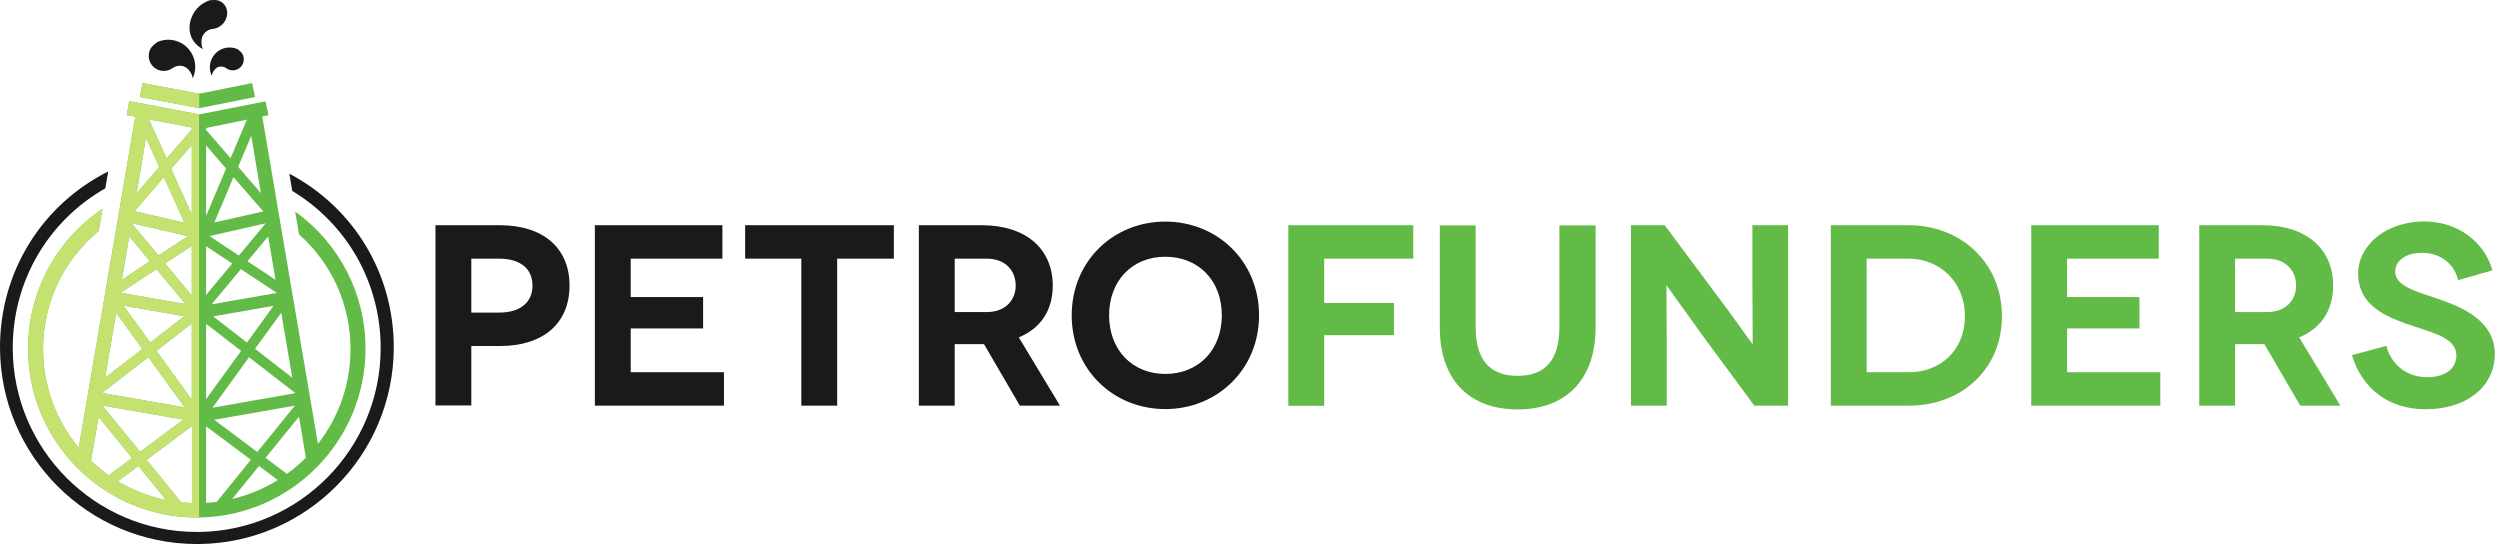 <svg width="193" height="42" viewBox="0 0 193 42" fill="none" xmlns="http://www.w3.org/2000/svg">
<path d="M38.594 17.387C41.933 17.387 43.968 19.143 43.968 22.043C43.968 24.97 41.933 26.713 38.594 26.713H36.385V31.302H33.618V17.387H38.594ZM38.541 24.132C40.177 24.132 41.108 23.334 41.108 22.043C41.108 20.726 40.137 19.968 38.541 19.968H36.385V24.132H38.541Z" fill="#1A1A1A"/>
<path d="M55.889 28.735V31.316H45.925V17.387H55.77V19.968H48.692V22.934H54.28V25.356H48.692V28.735H55.889Z" fill="#1A1A1A"/>
<path d="M69.007 17.387V19.968H64.63V31.316H61.862V19.968H57.525V17.387H69.007Z" fill="#1A1A1A"/>
<path d="M78.732 31.316L75.964 26.566C75.911 26.566 75.871 26.566 75.805 26.566H73.703V31.316H70.936V17.387H75.805C79.224 17.387 81.273 19.236 81.273 22.043C81.273 23.959 80.341 25.342 78.652 26.047L81.831 31.316H78.732ZM73.703 24.092H76.164C77.694 24.092 78.412 23.094 78.412 22.043C78.412 20.952 77.681 19.968 76.164 19.968H73.703V24.092Z" fill="#1A1A1A"/>
<path d="M89.96 17.107C93.965 17.107 97.198 20.154 97.198 24.345C97.198 28.535 93.951 31.582 89.96 31.582C85.956 31.582 82.736 28.535 82.736 24.345C82.736 20.154 85.956 17.107 89.96 17.107ZM89.96 28.868C92.528 28.868 94.324 27.019 94.324 24.345C94.324 21.657 92.528 19.821 89.96 19.821C87.419 19.821 85.623 21.657 85.623 24.345C85.623 27.019 87.419 28.868 89.96 28.868Z" fill="#1A1A1A"/>
<path d="M102.226 19.981V23.387H107.614V25.875H102.226V31.329H99.459V17.387H109.104V19.968H102.226V19.981Z" fill="#62BB46"/>
<path d="M123.18 17.387V25.276C123.18 29.373 120.825 31.608 117.167 31.608C113.481 31.608 111.153 29.387 111.153 25.276V17.4H113.921V25.236C113.921 27.817 115.038 29.014 117.167 29.014C119.282 29.014 120.386 27.817 120.386 25.236V17.4H123.18V17.387Z" fill="#62BB46"/>
<path d="M138.04 17.387V31.316H135.433L131.468 25.941C130.218 24.225 128.688 22.043 128.661 22.043H128.648C128.635 22.043 128.674 24.052 128.674 26.819V31.316H125.907V17.387H128.515L132.559 22.815C133.517 24.065 135.26 26.553 135.286 26.553H135.3C135.326 26.553 135.286 24.278 135.286 21.937V17.387H138.04Z" fill="#62BB46"/>
<path d="M147.352 17.387C151.33 17.387 154.549 20.234 154.549 24.411C154.549 28.575 151.343 31.316 147.392 31.316H141.339V17.387H147.352ZM147.392 28.735C149.707 28.735 151.689 27.125 151.689 24.411C151.689 21.71 149.694 19.968 147.352 19.968H144.106V28.735H147.392Z" fill="#62BB46"/>
<path d="M166.776 28.735V31.316H156.812V17.387H166.656V19.968H159.579V22.934H165.166V25.356H159.579V28.735H166.776Z" fill="#62BB46"/>
<path d="M177.578 31.316L174.811 26.566C174.758 26.566 174.718 26.566 174.651 26.566H172.549V31.316H169.782V17.387H174.651C178.07 17.387 180.119 19.236 180.119 22.043C180.119 23.959 179.188 25.342 177.498 26.047L180.678 31.316H177.578ZM172.549 24.092H175.011C176.541 24.092 177.259 23.094 177.259 22.043C177.259 20.952 176.527 19.968 175.011 19.968H172.549V24.092Z" fill="#62BB46"/>
<path d="M189.765 21.63C189.446 20.233 188.235 19.515 186.998 19.515C185.721 19.515 184.91 20.127 184.91 20.965C184.91 22.083 186.479 22.482 188.235 23.08C190.271 23.772 192.599 24.85 192.599 27.338C192.599 29.826 190.444 31.595 187.264 31.595C184.337 31.595 182.329 29.945 181.57 27.418L184.231 26.699C184.524 27.95 185.641 29.12 187.371 29.12C188.861 29.12 189.632 28.389 189.632 27.444C189.632 26.034 187.743 25.688 185.774 24.996C184.125 24.398 182.049 23.546 182.049 21.111C182.049 18.943 184.204 17.094 187.145 17.094C189.752 17.094 191.814 18.69 192.413 20.872L189.765 21.63Z" fill="#62BB46"/>
<path d="M19.69 7.489L19.463 6.411L15.379 7.236L11.002 6.411L10.803 7.489L15.379 8.353L19.69 7.489Z" fill="#62BB46"/>
<path d="M22.789 16.336L23.082 18.092C25.596 20.314 27.06 23.507 27.06 26.965C27.06 29.719 26.115 32.247 24.545 34.269L21.525 16.522L20.248 8.992L20.727 8.899L20.501 7.821L15.379 8.832L9.978 7.808L9.778 8.886L10.443 9.005L9.166 16.509L6.08 34.562C4.364 32.5 3.326 29.852 3.326 26.965C3.326 23.347 4.909 20.061 7.623 17.826L7.916 16.123C4.337 18.531 2.168 22.535 2.168 26.926C2.168 34.11 8.009 39.95 15.193 39.95C15.246 39.95 15.313 39.95 15.366 39.95C22.47 39.857 28.217 34.043 28.217 26.926C28.23 22.682 26.182 18.77 22.789 16.336ZM11.268 10.629L12.293 12.89L10.55 14.912L11.268 10.629ZM12.652 13.675L14.235 17.187L10.377 16.309L12.652 13.675ZM14.514 18.225L12.239 19.728L10.151 17.227L14.514 18.225ZM9.978 18.252L11.574 20.167L9.406 21.604L9.978 18.252ZM12.08 20.779L14.328 23.48L9.313 22.602L12.08 20.779ZM14.222 24.411L11.601 26.447L9.539 23.6L14.222 24.411ZM8.967 24.145L10.989 26.939L8.115 29.161L8.967 24.145ZM7.916 30.305L11.454 27.564L14.262 31.449L7.916 30.345V30.305ZM14.155 32.394L10.816 34.881L7.902 31.303L14.155 32.394ZM7.024 35.573L7.61 32.181L10.191 35.36L8.395 36.704C7.916 36.358 7.45 35.972 7.024 35.573ZM9.1 37.156L10.683 35.972L12.825 38.606C11.481 38.327 10.23 37.835 9.1 37.156ZM14.807 38.833C14.528 38.819 14.248 38.806 13.982 38.779L11.322 35.493L14.82 32.886V38.833H14.807ZM14.807 30.863L12.08 27.085L14.807 24.97V30.863ZM14.807 22.815L12.745 20.34L14.807 18.983V22.815ZM14.807 16.562L13.211 13.037L14.807 11.201V16.562ZM14.807 9.99L12.865 12.238L11.508 9.232V9.218L14.807 9.844V9.99ZM22.763 30.358L16.404 31.476L19.224 27.578L22.763 30.318V30.358ZM22.763 31.316L19.863 34.895L16.537 32.407L22.763 31.316ZM19.064 26.447L16.457 24.424L21.113 23.613L19.064 26.447ZM21.712 24.145L22.563 29.161L19.689 26.926L21.712 24.145ZM16.337 23.493L18.599 20.779L21.379 22.615L16.337 23.493ZM21.273 21.604L19.104 20.167L20.701 18.252L21.273 21.604ZM18.439 19.728L16.177 18.225L20.514 17.241L18.439 19.728ZM20.328 16.323L16.55 17.174L18.026 13.675L20.328 16.323ZM20.142 14.912L18.386 12.877L19.397 10.495L20.142 14.912ZM15.911 9.883L19.064 9.232L17.8 12.212L15.911 10.03V9.883ZM15.911 11.227L17.454 13.01L15.911 16.668V11.227ZM15.911 19.01L17.933 20.34L15.911 22.762V19.01ZM15.911 24.997L18.612 27.085L15.911 30.81V24.997ZM15.911 38.819V32.912L19.37 35.493L16.736 38.739C16.457 38.779 16.191 38.806 15.911 38.819ZM17.92 38.526L19.995 35.972L21.446 37.063C20.381 37.728 19.184 38.221 17.92 38.526ZM22.151 36.584L20.501 35.347L23.082 32.167L23.614 35.334C23.162 35.786 22.67 36.212 22.151 36.584Z" fill="#62BB46"/>
<path d="M30.399 26.806C30.399 35.12 23.681 41.906 15.379 41.999C15.326 41.999 15.259 41.999 15.206 41.999C6.812 41.999 0 35.187 0 26.806C0 21.018 3.193 15.83 8.355 13.236L8.129 14.54C3.698 17.067 0.984 21.71 0.984 26.859C0.984 34.695 7.357 41.067 15.193 41.067C15.246 41.067 15.313 41.067 15.366 41.067C23.122 40.974 29.388 34.642 29.388 26.872C29.388 21.843 26.807 17.307 22.563 14.739L22.337 13.409C27.326 16.043 30.399 21.138 30.399 26.806Z" fill="#1A1A1A"/>
<path d="M16.35 5.852C16.363 5.732 16.403 5.626 16.47 5.52C16.497 5.493 16.51 5.453 16.536 5.427C16.59 5.347 16.656 5.28 16.736 5.227C16.816 5.187 16.896 5.147 16.975 5.147C17.148 5.121 17.321 5.16 17.468 5.267C17.734 5.466 18.106 5.493 18.412 5.307C18.811 5.067 18.944 4.548 18.705 4.149C18.638 4.03 18.465 3.897 18.386 3.83C18.359 3.803 18.332 3.79 18.293 3.777C17.867 3.604 17.361 3.631 16.936 3.883C16.257 4.309 16.017 5.16 16.35 5.852Z" fill="#1A1A1A"/>
<path d="M15.685 3.79C15.605 3.67 15.566 3.524 15.552 3.364C15.552 3.311 15.552 3.258 15.552 3.205C15.552 3.085 15.566 2.952 15.619 2.832C15.659 2.726 15.725 2.619 15.805 2.54C15.965 2.367 16.191 2.247 16.417 2.234C16.856 2.194 17.268 1.901 17.455 1.449C17.694 0.85 17.428 0.225 16.856 0.039C16.696 -0.015 16.404 -0.001 16.271 0.012C16.231 0.012 16.178 0.025 16.138 0.039C15.552 0.251 15.033 0.704 14.794 1.342C14.382 2.327 14.781 3.391 15.685 3.79Z" fill="#1A1A1A"/>
<path d="M12.04 5.307C12.452 5.559 12.958 5.519 13.33 5.253C13.53 5.107 13.769 5.054 14.009 5.08C14.115 5.094 14.235 5.134 14.341 5.2C14.461 5.267 14.554 5.36 14.621 5.466C14.661 5.506 14.687 5.546 14.714 5.599C14.807 5.732 14.86 5.892 14.874 6.052C15.326 5.094 14.993 3.936 14.062 3.364C13.477 3.018 12.798 2.978 12.213 3.218C12.173 3.231 12.133 3.258 12.093 3.284C11.987 3.364 11.747 3.55 11.654 3.71C11.308 4.269 11.494 4.974 12.04 5.307Z" fill="#1A1A1A"/>
<path d="M9.978 7.808L9.778 8.885L10.443 9.005L9.166 16.508L6.08 34.562C4.364 32.499 3.326 29.852 3.326 26.965C3.326 23.346 4.909 20.06 7.623 17.825L7.916 16.122C4.337 18.53 2.168 22.535 2.168 26.925C2.168 34.109 8.009 39.95 15.193 39.95C15.246 39.95 15.313 39.95 15.366 39.95V8.819L9.978 7.808ZM11.268 10.628L12.293 12.89L10.55 14.912L11.268 10.628ZM12.652 13.675L14.235 17.187L10.377 16.309L12.652 13.675ZM14.514 18.224L12.239 19.728L10.151 17.227L14.514 18.224ZM9.978 18.251L11.574 20.167L9.406 21.604L9.978 18.251ZM12.08 20.779L14.328 23.48L9.313 22.601L12.08 20.779ZM14.222 24.411L11.601 26.446L9.539 23.599L14.222 24.411ZM8.967 24.145L10.989 26.938L8.115 29.16L8.967 24.145ZM7.916 30.304L11.454 27.564L14.262 31.448L7.916 30.344V30.304ZM14.155 32.393L10.816 34.881L7.902 31.302L14.155 32.393ZM7.024 35.573L7.61 32.18L10.191 35.36L8.395 36.703C7.916 36.358 7.45 35.972 7.024 35.573ZM9.1 37.156L10.683 35.972L12.825 38.606C11.481 38.327 10.23 37.834 9.1 37.156ZM14.807 38.832C14.528 38.819 14.248 38.805 13.982 38.779L11.322 35.493L14.82 32.885V38.832H14.807ZM14.807 30.863L12.08 27.085L14.807 24.97V30.863ZM14.807 22.814L12.745 20.34L14.807 18.983V22.814ZM14.807 16.561L13.211 13.036L14.807 11.2V16.561ZM14.807 9.989L12.865 12.238L11.508 9.231V9.218L14.807 9.843V9.989Z" fill="#C5E16F"/>
<path d="M11.002 6.411L10.803 7.489L15.379 8.353V7.236L11.002 6.411Z" fill="#C5E16F"/>
</svg>
